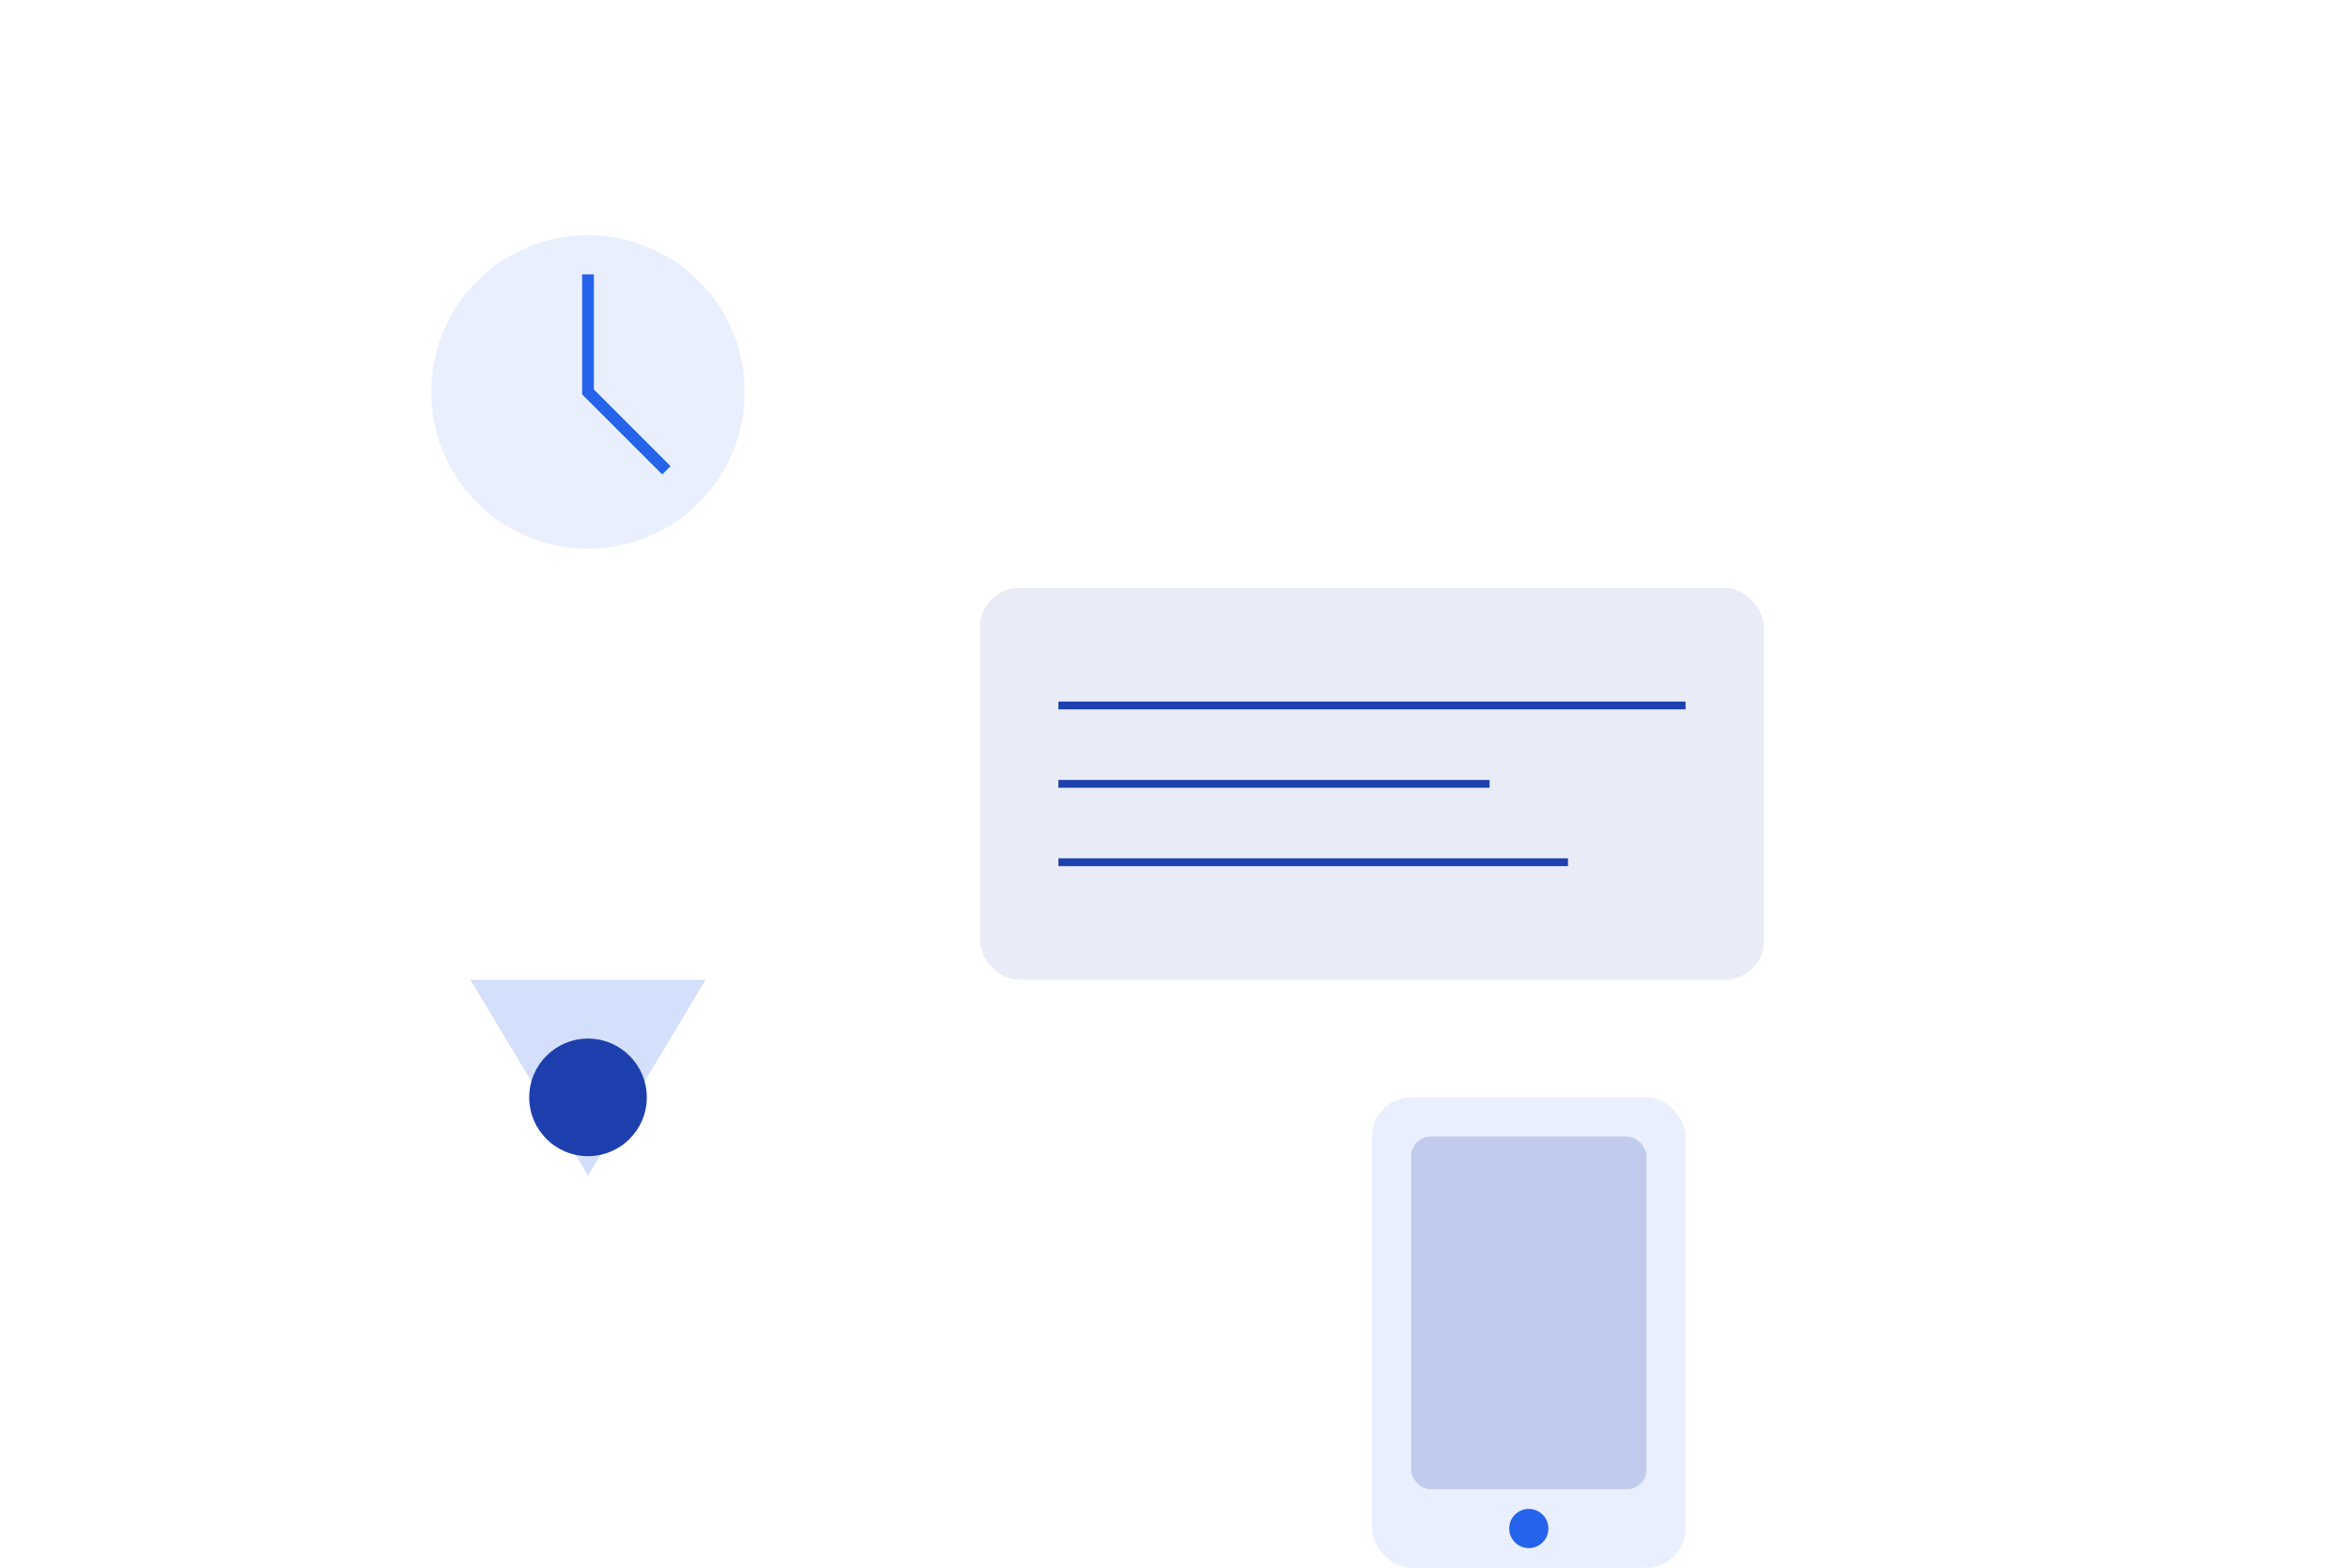 <?xml version="1.0" encoding="UTF-8" standalone="no"?>
<svg xmlns="http://www.w3.org/2000/svg" width="600" height="400" viewBox="0 0 600 400">
  <style>
    .primary { fill: #2563eb; }
    .secondary { fill: #1e40af; }
    .accent { fill: #f8fafc; }
  </style>
  
  <!-- Time Savings Illustration -->
  <circle cx="150" cy="100" r="40" class="primary" opacity="0.1"/>
  <path d="M150,70 L150,100 L170,120" stroke="#2563eb" fill="none" stroke-width="3"/>
  
  <!-- Automation Illustration -->
  <rect x="250" y="150" width="200" height="100" rx="10" class="secondary" opacity="0.1"/>
  <path d="M270,180 L430,180 M270,200 L380,200 M270,220 L400,220" stroke="#1e40af" fill="none" stroke-width="2"/>
  
  <!-- Security Illustration -->
  <path d="M120,250 L180,250 L150,300 Z" class="primary" opacity="0.2"/>
  <circle cx="150" cy="280" r="15" class="secondary"/>
  
  <!-- Mobile Access Illustration -->
  <rect x="350" y="280" width="80" height="120" rx="10" class="primary" opacity="0.1"/>
  <rect x="360" y="290" width="60" height="90" rx="5" class="secondary" opacity="0.2"/>
  <circle cx="390" cy="390" r="5" class="primary"/>
</svg>
